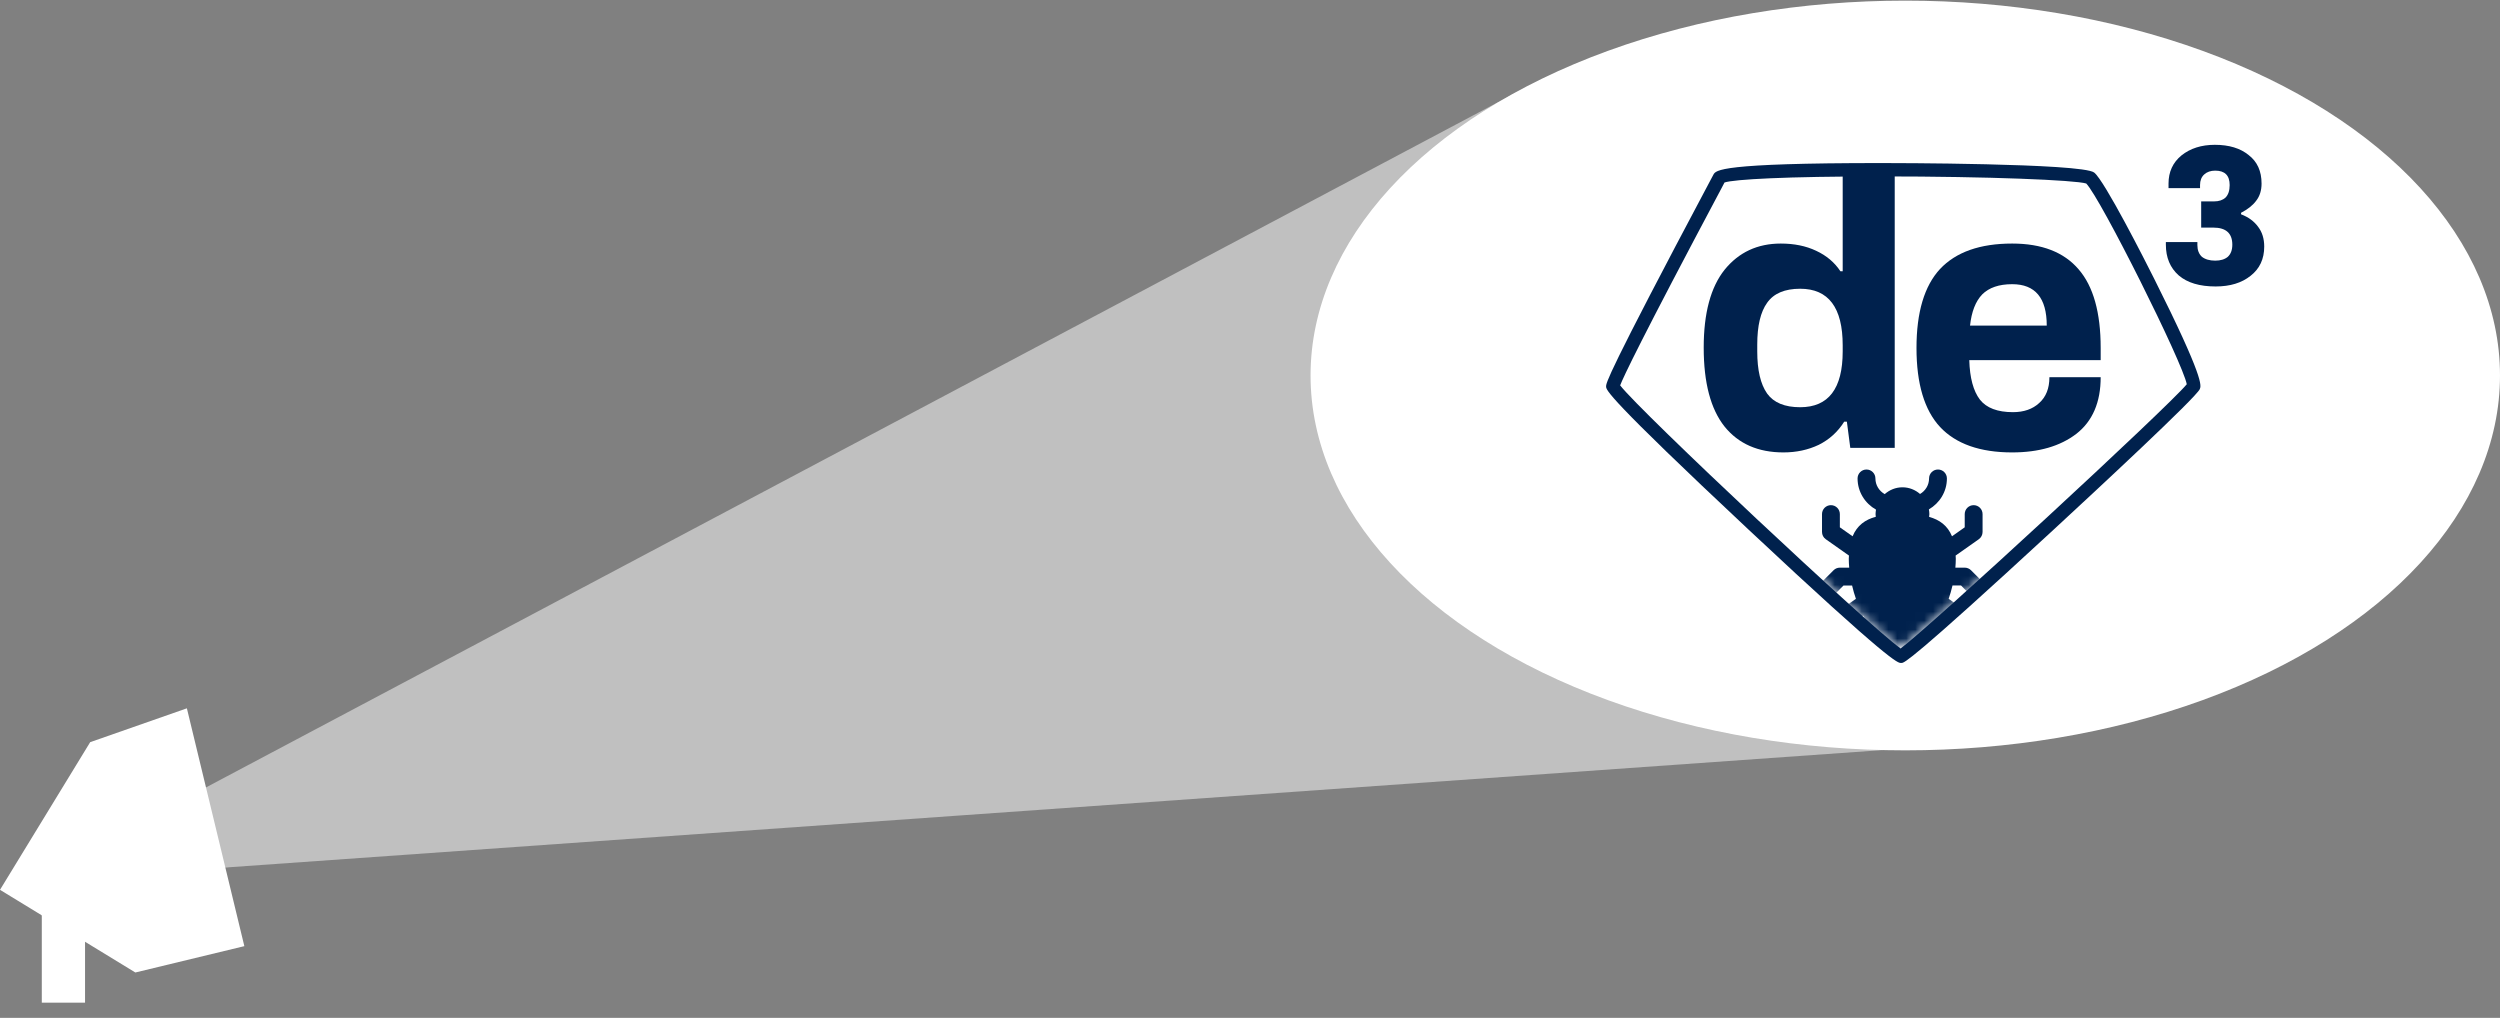 <svg width="280" height="114" viewBox="0 0 280 114" fill="none" xmlns="http://www.w3.org/2000/svg">
<rect x="0" y="0" width="280" height="114" fill="#808080" stroke="none"/>
<path d="M1.34631e-05 99.66L10.1 83.123L20.93 79.331L27.367 105.968L15.159 108.919L1.34631e-05 99.66Z" fill="white"/>
<ellipse cx="213.391" cy="42.055" rx="66.609" ry="41.984" fill="white"/>
<path d="M212.898 74.25H212.999C213.288 74.212 213.955 74.137 229.984 59.341C234.777 54.912 245.975 44.52 246.378 43.576C246.541 43.199 246.881 42.406 241.257 31.196C240.338 29.359 235.683 20.174 234.538 19.319C233.142 18.274 211.602 18.262 210.684 18.262C192.591 18.262 192.176 19.055 191.899 19.57L191.497 20.325C179.884 42.179 179.884 42.897 179.884 43.287C179.884 43.664 179.884 44.369 195.85 59.328C211.778 74.25 212.558 74.25 212.898 74.25ZM181.457 43.161C181.821 42.217 183.759 38.09 192.843 21.017L193.145 20.439C194.227 20.086 199.952 19.759 210.684 19.759C222.85 19.759 232.425 20.174 233.658 20.552C235.281 22.225 244.465 40.607 244.918 43.035C242.792 45.614 216.232 70.123 212.873 72.627C209.438 70.211 183.734 46.13 181.457 43.161Z" fill="#00214D"/>
<mask id="mask0" mask-type="alpha" maskUnits="userSpaceOnUse" x="181" y="19" width="64" height="54">
<path d="M244.918 43.023C244.465 40.594 235.281 22.213 233.658 20.539C232.425 20.162 222.85 19.747 210.684 19.747C199.952 19.747 194.227 20.086 193.145 20.426L192.843 21.005C183.759 38.078 181.822 42.205 181.457 43.148C183.747 46.118 209.438 70.199 212.886 72.614C216.245 70.111 242.792 45.602 244.918 43.023Z" fill="#FDE24F"/>
</mask>
<g mask="url(#mask0)">
<path d="M222.752 65.869L220.753 63.868C220.564 63.679 220.313 63.577 220.045 63.577H219.002C219.03 63.238 219.049 62.903 219.049 62.576C219.049 62.45 219.034 62.344 219.03 62.222L221.623 60.395C221.891 60.209 222.048 59.902 222.048 59.579V57.579C222.048 57.027 221.599 56.578 221.048 56.578C220.498 56.578 220.049 57.027 220.049 57.579V59.059L218.624 60.064C218.125 58.855 217.22 58.213 216.059 57.89C216.067 57.791 216.09 57.697 216.09 57.594C216.09 57.409 216.067 57.228 216.035 57.051C217.235 56.354 218.054 55.07 218.054 53.585C218.054 53.034 217.605 52.585 217.054 52.585C216.503 52.585 216.055 53.034 216.055 53.585C216.055 54.33 215.646 54.975 215.044 55.326C214.516 54.865 213.832 54.578 213.076 54.578C212.309 54.578 211.62 54.873 211.089 55.342C210.471 54.995 210.046 54.341 210.046 53.585C210.046 53.034 209.598 52.585 209.047 52.585C208.496 52.585 208.047 53.034 208.047 53.585C208.047 55.09 208.889 56.389 210.113 57.078C210.085 57.248 210.062 57.417 210.062 57.594C210.062 57.693 210.082 57.783 210.089 57.878C208.913 58.197 207.996 58.839 207.492 60.064L206.064 59.059V57.579C206.064 57.027 205.615 56.578 205.064 56.578C204.514 56.578 204.065 57.027 204.065 57.579V59.579C204.065 59.906 204.222 60.209 204.49 60.395L207.083 62.222C207.079 62.344 207.063 62.45 207.063 62.576C207.063 62.903 207.083 63.238 207.111 63.577H206.064C205.8 63.577 205.544 63.683 205.36 63.868L203.357 65.869C202.967 66.258 202.967 66.892 203.357 67.282C203.553 67.479 204.096 67.83 204.769 67.282L206.473 65.577H207.433C207.551 66.081 207.693 66.581 207.862 67.07L205.485 68.743C205.218 68.933 205.06 69.236 205.06 69.563V71.559C205.06 72.111 205.509 72.56 206.06 72.56C206.611 72.56 207.059 72.111 207.059 71.559V70.079L208.669 68.944C209.763 71.04 211.321 72.575 213.056 72.575C214.792 72.575 216.346 71.04 217.444 68.944L219.053 70.079V71.559C219.053 72.111 219.502 72.56 220.053 72.56C220.604 72.56 221.052 72.111 221.052 71.559V69.559C221.052 69.232 220.895 68.929 220.627 68.74L218.251 67.066C218.42 66.578 218.562 66.077 218.68 65.573H219.636L221.34 67.278C221.536 67.475 222.111 67.842 222.752 67.278C223.169 66.916 223.142 66.258 222.752 65.869Z" fill="#00214D"/>
</g>
<path d="M199.747 50.671C196.911 50.671 194.714 49.707 193.154 47.779C191.595 45.822 190.815 42.873 190.815 38.932C190.815 35.075 191.595 32.169 193.154 30.212C194.742 28.256 196.84 27.278 199.449 27.278C200.952 27.278 202.27 27.547 203.405 28.086C204.567 28.625 205.474 29.39 206.127 30.383H206.382V19.409H212.209V50.16H207.232L206.85 47.226H206.552C205.843 48.36 204.893 49.225 203.702 49.82C202.511 50.387 201.193 50.671 199.747 50.671ZM201.618 45.609C204.794 45.609 206.382 43.525 206.382 39.357V38.676C206.382 34.452 204.794 32.339 201.618 32.339C199.888 32.339 198.655 32.864 197.918 33.913C197.181 34.934 196.812 36.493 196.812 38.592V39.357C196.812 41.455 197.181 43.029 197.918 44.078C198.655 45.099 199.888 45.609 201.618 45.609Z" fill="#00214D"/>
<path d="M225.365 50.671C221.764 50.671 219.071 49.721 217.284 47.821C215.526 45.921 214.647 42.972 214.647 38.974C214.647 34.976 215.526 32.027 217.284 30.127C219.071 28.228 221.764 27.278 225.365 27.278C228.683 27.278 231.164 28.242 232.809 30.17C234.453 32.07 235.276 35.005 235.276 38.974V40.335H220.559C220.616 42.32 221.013 43.795 221.75 44.759C222.487 45.694 223.721 46.162 225.45 46.162C226.67 46.162 227.648 45.822 228.385 45.142C229.151 44.461 229.534 43.497 229.534 42.249H235.276C235.276 45.056 234.368 47.169 232.553 48.587C230.739 49.976 228.343 50.671 225.365 50.671ZM229.236 36.465C229.236 33.374 227.946 31.829 225.365 31.829C223.891 31.829 222.771 32.212 222.005 32.977C221.268 33.743 220.814 34.905 220.644 36.465H229.236Z" fill="#00214D"/>
<path d="M248.149 32.084C246.362 32.084 244.987 31.673 244.023 30.851C243.059 30 242.577 28.852 242.577 27.405V27.108H246.107V27.448C246.107 28.015 246.277 28.454 246.618 28.766C246.986 29.05 247.482 29.192 248.106 29.192C248.702 29.192 249.169 29.05 249.51 28.766C249.85 28.454 250.02 28.001 250.02 27.405C250.02 26.129 249.311 25.491 247.894 25.491H246.532V22.557H247.979C248.517 22.557 248.943 22.415 249.255 22.131C249.566 21.819 249.722 21.352 249.722 20.728C249.722 19.65 249.184 19.111 248.106 19.111C247.596 19.111 247.185 19.253 246.873 19.537C246.561 19.82 246.405 20.217 246.405 20.728V21.068H242.875V20.558C242.875 19.253 243.357 18.204 244.321 17.41C245.313 16.616 246.561 16.219 248.064 16.219C249.652 16.219 250.913 16.602 251.849 17.368C252.813 18.105 253.295 19.168 253.295 20.558C253.295 21.323 253.097 21.961 252.7 22.472C252.331 22.982 251.764 23.436 250.998 23.833V24.003C251.821 24.315 252.459 24.782 252.912 25.406C253.366 26.002 253.593 26.739 253.593 27.618C253.593 29.007 253.083 30.099 252.062 30.893C251.069 31.687 249.765 32.084 248.149 32.084Z" fill="#00214D"/>
<path d="M17.195 91.306L170.195 10.164C170.195 10.164 106.008 66.681 227.52 82.828L22.444 97.361L17.195 91.306Z" fill="white" fill-opacity="0.5"/>
<rect x="4.681" y="99.38" width="4.844" height="12.918" fill="white"/>
</svg>
